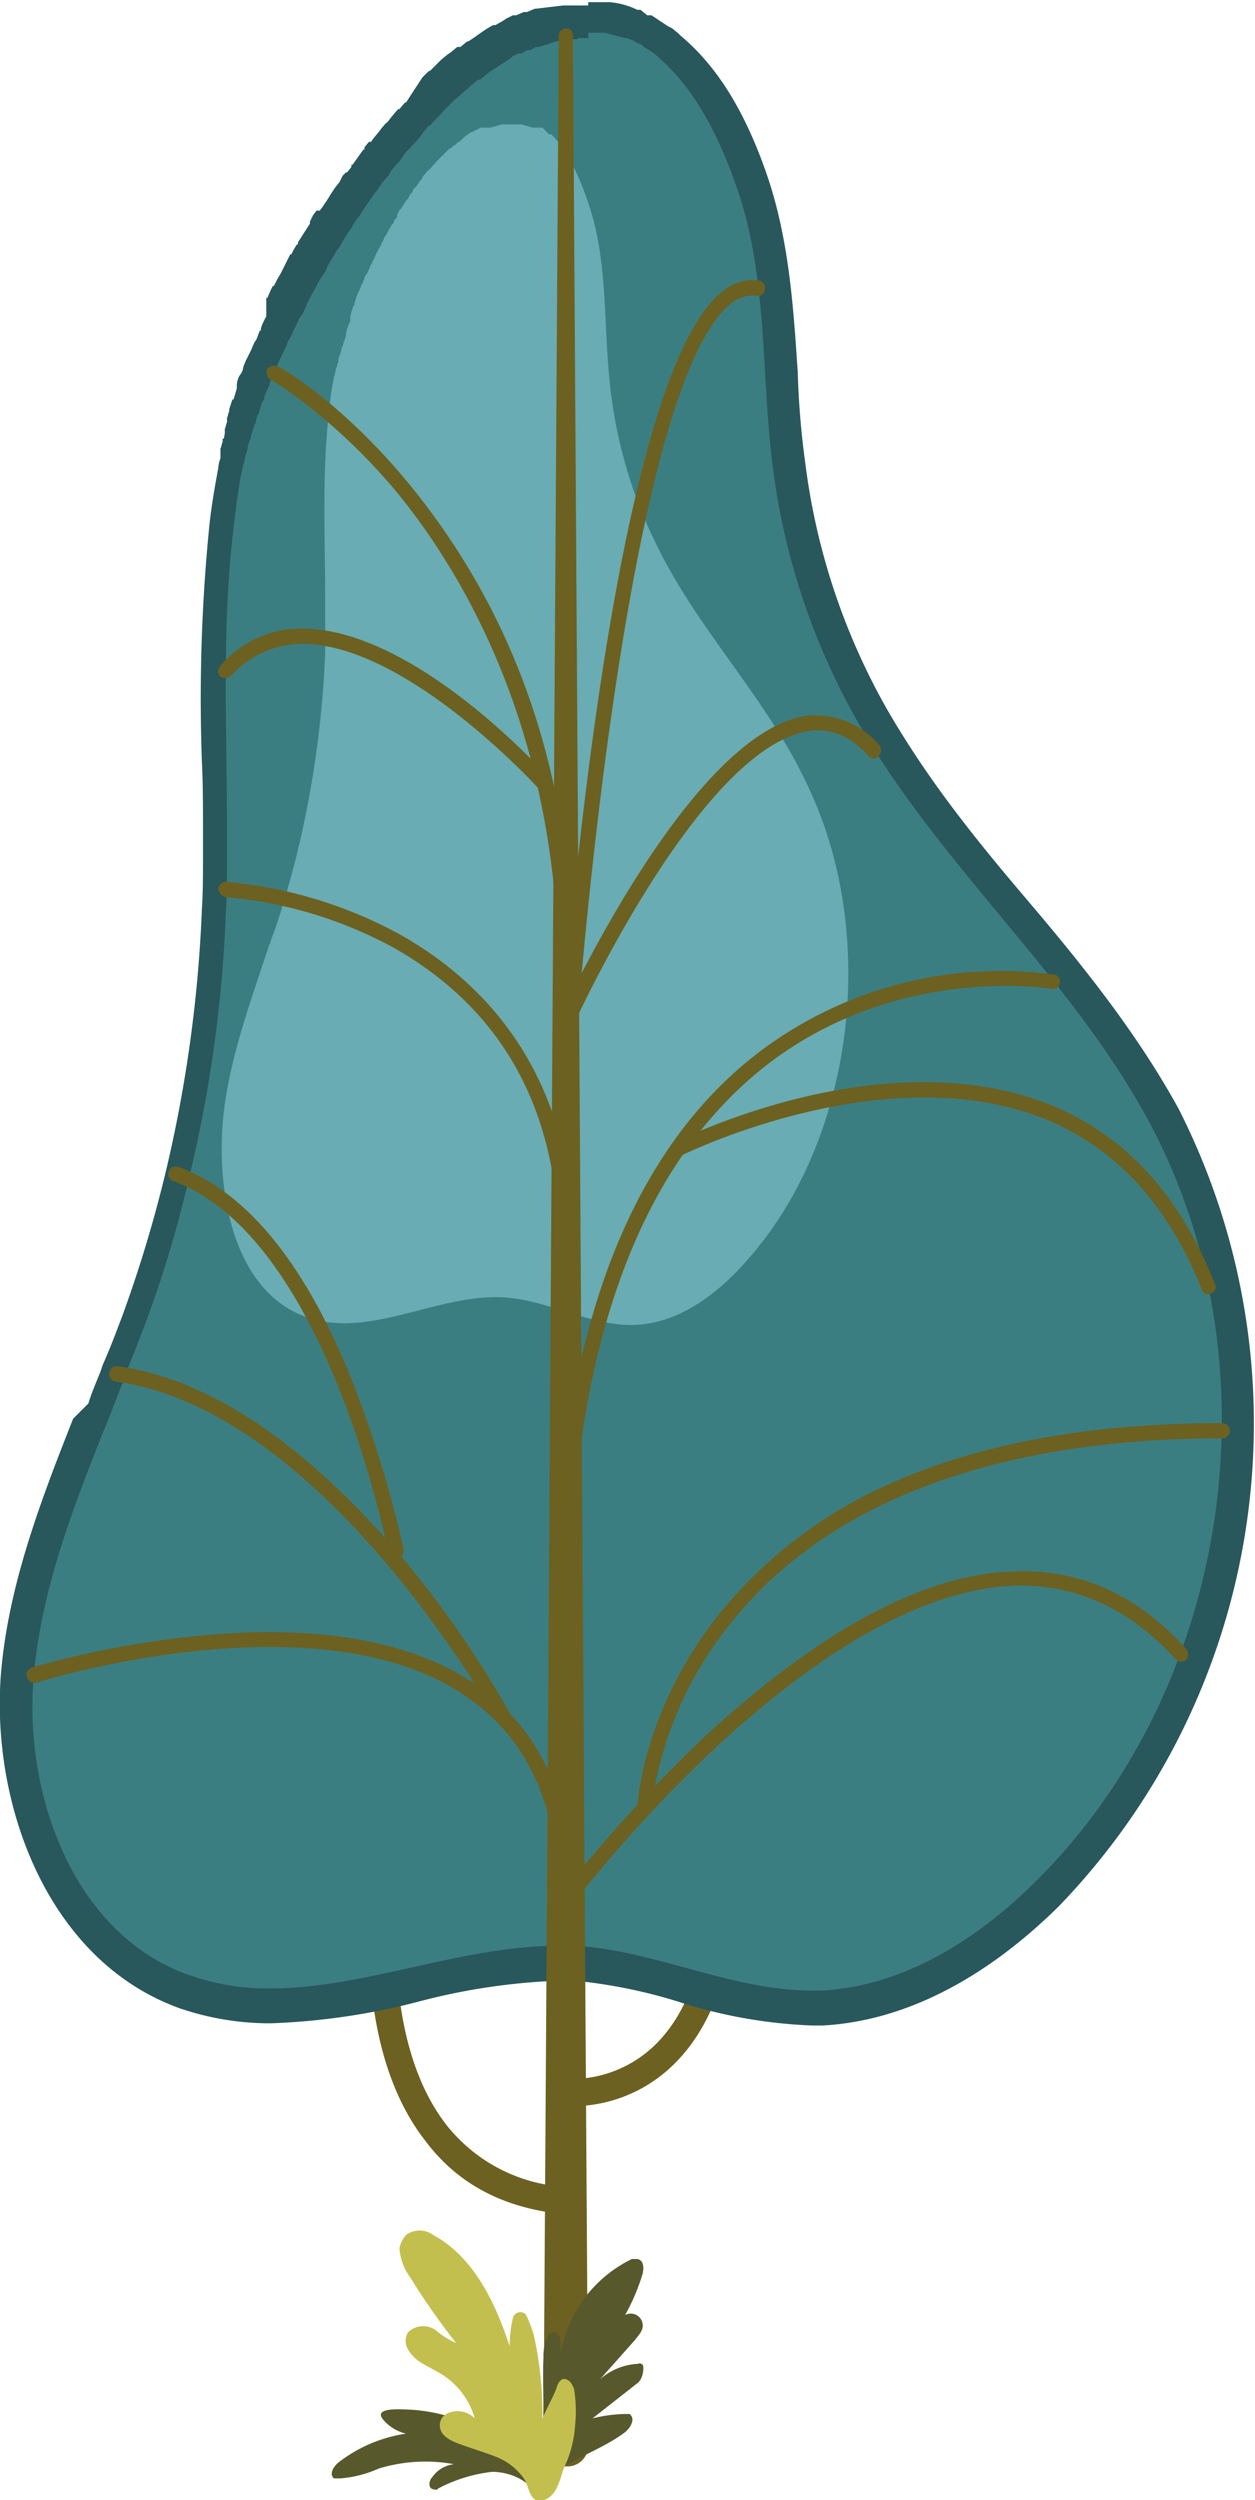 <svg xmlns="http://www.w3.org/2000/svg" viewBox="0 0 115 229.1"><g style="isolation:isolate"><g id="Layer_2" data-name="Layer 2"><g id="Layer_1-2" data-name="Layer 1"><path d="M51.9,202.9h-.1c-5.5-.5-9.8-2.7-12.8-6.7-7.3-9.3-4.8-24.9-4.7-25.6a1.2,1.2,0,0,1,1.4-1,1.1,1.1,0,0,1,1,1.4h0c0,.2-2.4,15.2,4.2,23.7A15,15,0,0,0,52,200.4a1.1,1.1,0,0,1,1.1,1.3A1.2,1.2,0,0,1,51.9,202.9Z" style="fill:#6c6120"/><path d="M52.5,193h-.6a1.2,1.2,0,0,1-1.1-1.4,1.2,1.2,0,0,1,1.3-1.1,11,11,0,0,0,7.8-3c3.7-3.5,5.4-9.7,5.1-18.3a1.2,1.2,0,0,1,1.2-1.3,1.4,1.4,0,0,1,1.3,1.2c.3,9.4-1.7,16.2-5.9,20.2A13.3,13.3,0,0,1,52.5,193Z" style="fill:#6c6120"/><path d="M74.4,184.1c-4.1,0-8.1-1.1-11.9-2.1a49.2,49.2,0,0,0-9.7-2H51.1c-4.3,0-8.7,1-13,1.9a61.2,61.2,0,0,1-13.3,2,22.2,22.2,0,0,1-7.9-1.3C5.5,178.4.6,164.8,1.6,153.4c.7-7.9,3.4-15,6.5-22.9l1.9-4.8,1.8-4.6a128.9,128.9,0,0,0,4.1-13.8,121.7,121.7,0,0,0,3.3-23.9c.1-1.5.1-3.2.1-5V75.9c0-2,0-4.1-.1-6.2a155,155,0,0,1,.7-21.5,45,45,0,0,1,.8-5.1c0-.2.1-.5.1-.8a4.5,4.5,0,0,0,.2-.8l.3-.9.2-1,.4-1.3.4-.9.3-1,.6-1.4.4-1.1.5-1.1.4-1,.5-1.1.5-1,.6-1.1.5-1.1.6-1.1.9-1.6.6-1.1.6-1.1.7-1.1.7-1,.7-1.1.7-1,1.3-1.9,1-1.4.2-.3.8-1,.8-.9.4-.6.8-.9.3-.3,1.2.9-1.1-1,.5-.6L39.7,9l.6-.6.3-.3.5-.5.3-.2.8-.7.6-.5.3-.2.6-.5h.1A16.4,16.4,0,0,1,46,4l.2-.2.6-.3h.3l.6-.3.3-.2.6-.2h.1l.8-.3h.1a9.8,9.8,0,0,1,2.3-.6h3.7l2.3.6h.2l.6.3H59l.5.3.3.2.6.4.3.2.5.4.2.2c2.9,2.5,5.4,6.5,7.3,11.9s2.5,11.9,2.9,17.9a81.2,81.2,0,0,0,.7,8.5,61.9,61.9,0,0,0,7.8,23.2c3.5,6.2,8.2,11.8,12.7,17.2s10.1,12.2,13.9,19.2c12.1,22.6,7.5,53.3-10.7,71.3-6.6,6.6-13.8,10.2-20.7,10.5Z" style="fill:#3b7e82"/><path d="M53.9,3h1.5l1.9.5h.2l.5.2.3.2.5.2.2.2.5.3.3.2.5.4.2.2c2.5,2.2,4.9,5.8,6.8,11.2,3.1,8.3,2.4,17.4,3.5,26.1a63.3,63.3,0,0,0,8,23.8c7.5,13,19.4,23.1,26.5,36.3,11.9,22.2,7.5,51.9-10.4,69.6-5.3,5.3-12.1,9.6-19.6,10h-.9c-7.3,0-14.2-3.6-21.5-4.1H51.1c-8.8,0-17.7,3.9-26.3,3.9a21.2,21.2,0,0,1-7.4-1.2C6.9,177.4,2.1,164.6,3.1,153.5c.7-7.8,3.5-15.1,6.4-22.4.6-1.4,1.1-2.8,1.7-4.3a1.4,1.4,0,0,0,.2-.6l1.8-4.6a107.9,107.9,0,0,0,4.2-14,122.6,122.6,0,0,0,3.3-24.1c.1-1.7.1-3.4.1-5.1V75.9c0-9.2-.5-18.4.6-27.5.2-1.7.4-3.3.7-5,.1-.2.1-.5.2-.8a.3.3,0,0,1,.1-.2,1.3,1.3,0,0,1,.1-.6.4.4,0,0,1,.1-.3c0-.2.1-.3.1-.5s.1-.3.1-.4l.2-.5a.6.6,0,0,1,.1-.4,1.4,1.4,0,0,1,.2-.6.4.4,0,0,1,.1-.3c.1-.3.1-.5.2-.8a.1.1,0,0,0,.1-.1l.3-1,.2-.3a1.9,1.9,0,0,1,.2-.7l.2-.4c.1-.2.1-.4.2-.6s.1-.3.2-.4l.3-.6c0-.2.1-.3.1-.4l.3-.7c.1-.1.1-.3.2-.4l.4-.8a.4.4,0,0,1,.1-.3,9.3,9.3,0,0,0,.5-1c0-.1.1-.2.2-.4l.3-.7.3-.4.3-.6c.1-.2.1-.4.2-.5l.3-.6.3-.5.3-.6.3-.5.4-.6.2-.5.6-1,.3-.5a2.1,2.1,0,0,0,.4-.6l.3-.5.3-.5a2.1,2.1,0,0,0,.4-.6l.3-.5.4-.5.3-.5.4-.6.3-.4.4-.6.2-.2a6.4,6.4,0,0,1,1-1.3l.2-.4.5-.6.3-.3.4-.6.3-.4c.2-.1.3-.3.5-.5l.3-.3.5-.6.2-.3.5-.6h.1L40.8,10h0l.6-.6.2-.2.6-.5.2-.2L43,8l.2-.2.6-.5H44l.6-.5a.1.1,0,0,0,.1-.1l2-1.3c.1-.1.2-.1.2-.2l.6-.3h.3l.5-.3h.3l.5-.3h.3l.6-.2h.1a7.3,7.3,0,0,1,2-.5h.8c0-.1.1-.1.2-.1h.8m0-3H51.6L49.1.8H49l-.7.3H48l-.7.3H47l-.6.3-.3.2h0l-.7.4h-.2c-.8.4-1.5,1-2.3,1.5h-.1l-.6.5h-.3l-.6.5-.3.2-.6.5-.3.3-.5.5-.2.2h-.1l-.6.6h0L37.2,9.4h-.1l-.5.6h-.1l-.2.2-.5.6-.3.4c-.2.1-.3.3-.5.5l-.3.4-.5.6-.2.3h-.2l-.4.5v.2h-.1l-1,1.4h-.1v.2l-.4.5h-.1l-.3.3-.3.6-.4.5-.4.6-.3.5-.4.6-.3.4H29l-.3.4-.3.6h0v.2l-.2.3-.7,1.1-.2.3v.2h-.1l-.3.5-.2.4h-.1l-.3.6-.3.6-.3.6-.3.5-.3.6h-.1l-.2.4-.3.7h-.1V29a5.4,5.4,0,0,0-.5,1.1v.2h-.1l-.3.8-.2.3h0l-.3.7-.2.4-.3.6-.2.5a1.4,1.4,0,0,1-.2.6h0l-.2.3a2.5,2.5,0,0,0-.2.7v.4l-.3,1h-.1l-.3.9v.2h0c-.1.2-.1.4-.2.6v.4h0c-.1.2-.1.4-.2.6v.4a4.3,4.3,0,0,1-.1.5h-.1v.3c-.1.2-.1.4-.2.6h0V42a2.9,2.9,0,0,0-.2.9c-.3,1.6-.6,3.3-.8,5.1a159.4,159.4,0,0,0-.7,21.8c.1,2,.1,4.1.1,6.1v2.5c0,1.8,0,3.4-.1,4.9a125.2,125.2,0,0,1-3.2,23.6,120.7,120.7,0,0,1-4.1,13.7c-.5,1.3-1,2.7-1.8,4.5l-.2.6c-.4,1-.8,1.9-1.1,2.9L6.7,130c-3,7.6-5.9,15.2-6.6,23.2-1,12,4.2,26.4,16.3,30.8a25.5,25.5,0,0,0,8.4,1.4,62,62,0,0,0,13.6-2,58.3,58.3,0,0,1,12.7-1.9h1.6a47.5,47.5,0,0,1,9.4,1.9,45.3,45.3,0,0,0,12.3,2.2h1c7.3-.4,14.7-4.1,21.6-10.9a63.7,63.7,0,0,0,11-73.1c-3.9-7.1-9-13.4-14.1-19.4s-9-11-12.5-17a61,61,0,0,1-7.6-22.7,77.1,77.1,0,0,1-.7-8.4c-.4-6-.8-12.3-2.9-18.3S65.5,5.9,62.4,3.3h0l-.2-.2-.6-.5-.4-.2L60.6,2l-.3-.2-.6-.4h-.4L58.7.9h-.3A7.2,7.2,0,0,0,55.9.2h-2Z" style="fill:#28575c"/><g style="opacity:0.5;mix-blend-mode:screen"><path d="M20.4,103c.4-4.8,1.9-9.3,3.4-13.8h0l.9-2.7a.4.4,0,0,0,.1-.3c.4-1,.7-1.9,1-2.9A83.3,83.3,0,0,0,28,74.7a93.3,93.3,0,0,0,1.8-14.9V55.2c0-5.7-.3-11.4.3-17,.1-1,.2-2.1.4-3.1s.1-.3.1-.4v-.2c.1-.1.1-.2.1-.4h0a.8.8,0,0,0,.1-.4.3.3,0,0,0,.1-.2.4.4,0,0,1,.1-.3v-.2c0-.2.1-.3.1-.4s.1-.1.1-.2.1-.3.1-.5h0a1.4,1.4,0,0,0,.2-.6.3.3,0,0,0,.1-.2c0-.1.1-.2.1-.4v-.2a.8.8,0,0,0,.1-.4.4.4,0,0,0,.1-.3c.1-.1.1-.2.2-.4V29c0-.1.1-.3.1-.4s.1-.2.1-.3.1-.3.2-.4v-.2c.1-.2.1-.4.2-.6a.4.4,0,0,0,.1-.3.8.8,0,0,0,.2-.4.4.4,0,0,0,.1-.3.5.5,0,0,0,.2-.4.4.4,0,0,0,.1-.3l.2-.3c.1-.1.1-.2.2-.4s.1-.2.1-.3l.2-.3a.8.8,0,0,1,.2-.4c0-.1.1-.2.1-.3l.3-.6.2-.3a.8.8,0,0,1,.2-.4c0-.1.1-.2.1-.3s.2-.2.2-.3l.2-.4.2-.3c0-.1.1-.2.2-.3s.1-.2.1-.3l.3-.3v-.3a.8.8,0,0,0,.2-.4h.1l.5-.8.2-.2.2-.4.2-.2a.8.8,0,0,1,.2-.4c.1,0,.1-.1.2-.2l.2-.3c.1-.1.1-.2.2-.2l.2-.4.2-.2.2-.3h.1l.7-.8h0l.3-.3.2-.2.2-.2.2-.2.3-.3h.1l.3-.3h.1l.3-.3h.1a4.8,4.8,0,0,1,1.1-.9h.1l.3-.2h.1l.3-.2h.9l1.1-.3h1.8l1,.3h.9l.2.2.2.2.2.2h.2q2,1.9,3.6,6.9c1.6,5.1,1.2,10.7,1.8,16.1a43.1,43.1,0,0,0,4.3,14.7c3.9,8,10.3,14.2,14,22.4,6.3,13.6,4,31.9-5.5,42.8-2.8,3.3-6.4,6-10.4,6.2s-7.9-2.2-11.9-2.5c-6.3-.5-12.8,4.1-18.8,1.6S19.9,109.8,20.4,103Z" style="fill:#98d9e4"/></g><path d="M52.5,3.2,53.9,224a1.9,1.9,0,0,1-2,2,2,2,0,0,1-2.1-2h0L51.2,3.2a.7.7,0,0,1,.7-.6A.6.6,0,0,1,52.5,3.2Z" style="fill:#6c6120"/><path d="M51.9,90.7a.8.8,0,0,1-.7-.7C51.2,69.2,44,55.3,38,47.2S24.9,34.8,24.8,34.8a.8.8,0,0,1-.3-1,.8.8,0,0,1,1-.2c.3.1,6.9,3.9,13.6,12.8S52.6,68.8,52.6,90A.8.8,0,0,1,51.9,90.7Z" style="fill:#6c6120"/><path d="M51.9,138.6h-.1c-.4,0-.6-.3-.6-.7,1.7-19.6,7.9-33.6,18.5-41.6a36.7,36.7,0,0,1,26.9-7,.6.6,0,0,1,.5.8.6.6,0,0,1-.8.5c-.1,0-13.8-2.3-25.8,6.8-10.2,7.8-16.3,21.5-17.9,40.6A.7.7,0,0,1,51.9,138.6Z" style="fill:#6c6120"/><path d="M51.9,174.8h-.2a.7.7,0,0,1-.5-.6c0-8.4-2.7-14.6-8-18.4-13.4-9.9-39.6-1.7-39.9-1.6a.7.7,0,0,1-.8-.5c-.2-.4,0-.7.4-.9a87.1,87.1,0,0,1,15.2-2.9c7.8-.8,18.6-.6,26,4.8,5.2,3.8,8,9.7,8.4,17.5a134.9,134.9,0,0,1,12-13c10.5-9.7,20-14.9,28.2-15.2,6.2-.3,11.5,2.1,16,7.1a.8.8,0,0,1,0,1,.7.7,0,0,1-1-.1c-4.2-4.6-9.2-6.9-14.9-6.7-19,.9-40.2,29-40.4,29.3Z" style="fill:#6c6120"/><path d="M110.7,118.6a.6.6,0,0,1-.6-.5c-3.1-7.8-8-13.1-14.7-15.7-14.6-5.6-32.8,3.4-33,3.5a.7.7,0,0,1-.9-.3.6.6,0,0,1,.3-.9c.8-.4,18.9-9.4,34.1-3.6,7,2.7,12.2,8.3,15.4,16.5a.6.6,0,0,1-.3.9Z" style="fill:#6c6120"/><path d="M49.9,72.6a.5.5,0,0,1-.5-.3c-.1-.1-12-13.2-21.6-13.3a8.8,8.8,0,0,0-6.6,2.9.8.8,0,0,1-1,.1.7.7,0,0,1,0-1,9.7,9.7,0,0,1,7.6-3.4c10.3.1,22.1,13.2,22.6,13.8a.7.7,0,0,1,0,1Z" style="fill:#6c6120"/><path d="M46.3,158.3a.6.6,0,0,1-.6-.4c-.2-.3-15.9-28.7-35.1-31.3a.7.7,0,0,1,.2-1.4c10.4,1.4,19.7,10.1,25.7,17.1a94.6,94.6,0,0,1,10.4,15,.6.6,0,0,1-.3.9Z" style="fill:#6c6120"/><path d="M51.9,98.6h-.1a.8.8,0,0,1-.6-.8c.2-2.5,4.3-62.7,15-71.1a4.4,4.4,0,0,1,3.4-1,.7.7,0,0,1,.5.8.6.6,0,0,1-.7.6,3.2,3.2,0,0,0-2.4.7c-10.1,8-14.4,69.5-14.4,70.1A.8.8,0,0,1,51.9,98.6Z" style="fill:#6c6120"/><path d="M52,94h-.3a.8.8,0,0,1-.3-1c.5-1,11.9-25.7,22.4-27.4a7.7,7.7,0,0,1,6.8,2.7.8.8,0,0,1-.1,1,.6.6,0,0,1-.9,0c-1.7-1.9-3.5-2.6-5.5-2.3-9.9,1.5-21.3,26.4-21.4,26.6A.8.8,0,0,1,52,94Z" style="fill:#6c6120"/><path d="M51.9,115.1a.7.7,0,0,1-.7-.6c0-12.7-5.1-22-15.2-27.7a39.3,39.3,0,0,0-15.4-4.6.9.9,0,0,1-.6-.8.7.7,0,0,1,.7-.6,40.8,40.8,0,0,1,15.9,4.8c7.3,4.1,16,12.3,16,28.9A.7.7,0,0,1,51.9,115.1Z" style="fill:#6c6120"/><path d="M59,166.4h0a.6.6,0,0,1-.6-.8c0-.3.5-8.9,7.5-17.7a41.9,41.9,0,0,1,16-12.1c8.2-3.6,18.3-5.4,30.1-5.4a.7.7,0,0,1,0,1.4c-20.6,0-36.2,5.8-45,16.9a33.5,33.5,0,0,0-7.3,17A.7.7,0,0,1,59,166.4Z" style="fill:#6c6120"/><path d="M36.3,142.8a.8.8,0,0,1-.7-.5c-.1-.3-5.6-29-19.8-34.1a.7.7,0,0,1,.5-1.3c6.3,2.3,11.7,8.9,16,19.7A106.7,106.7,0,0,1,37,142c0,.4-.2.8-.6.8Z" style="fill:#6c6120"/><path d="M45.1,223a15.1,15.1,0,0,0-3.7-1.5,15.9,15.9,0,0,0-3.8-.7c-.5,0-3.5-.3-2.5.9a3.9,3.9,0,0,0,2.1,1.3,13.3,13.3,0,0,0-6,2.5c-.6.4-1.1,1.2-.6,1.6h.6a10.6,10.6,0,0,0,3.5-.9,14.6,14.6,0,0,1,6.9-.4,2.8,2.8,0,0,0-2,1.2c-.3.3-.4,1,.1,1.1s.3,0,.5-.1a14,14,0,0,1,4.9-1.5c1.6,0,3.6.8,4.1,2.4,1.2-1.8-1-3.8-2.3-4.7A8.3,8.3,0,0,0,45.1,223Z" style="fill:#57592c"/><path d="M49.8,216a4.5,4.5,0,0,1,.4-2,.6.6,0,0,1,1.1.2,6,6,0,0,1,0,1.9,11.9,11.9,0,0,1,6.6-9.1h.5c.6.1.6.8.5,1.3a18.8,18.8,0,0,1-2.2,4.8,1.1,1.1,0,0,1,2.2,0c0,.5-.4.9-.7,1.3L55,218a5.7,5.7,0,0,1,3.5-1.4c.1-.1.3,0,.4.1s.1,1.1-.4,1.6l-4.2,3.3a13.5,13.5,0,0,1,2.8-.4h.6c.6.5,0,1.4-.6,1.8-2.5,1.8-5.6,2.5-7.8,5-.3-1.8.2-3.5.4-5.2S49.7,218.3,49.8,216Z" style="fill:#57592c"/><path d="M52.6,218.9c-.2-.5-.4-.8-.8-.9s-.7.4-.8.8-.9,1.9-1.3,2.8a33,33,0,0,0-.8-7.7,13.4,13.4,0,0,0-.7-1.8.7.7,0,0,0-1.2.3,11.5,11.5,0,0,0-.3,2.6c-1.3-4-3.3-8.2-7-10.2a2.1,2.1,0,0,0-2.5,0,2.7,2.7,0,0,0-.6,1.2,5.2,5.2,0,0,0,1,2.7,64.2,64.2,0,0,0,4.2,6,7.6,7.6,0,0,1-1.9-1.2,2,2,0,0,0-2.5.2,1.5,1.5,0,0,0,0,1.6c.6,1.1,1.8,1.5,2.8,2.1a7,7,0,0,1,3.3,4.2,2.2,2.2,0,0,0-2.4-.5,1.2,1.2,0,0,0-.8,1.1c0,.8.6,1.2,1.2,1.5s2.6.9,3.9,1.4a5.7,5.7,0,0,1,2.6,2c.5.7.5,2.4,1.8,2s1.5-2,1.9-3a10.7,10.7,0,0,0,1-3.9A12.6,12.6,0,0,0,52.6,218.9Z" style="fill:#c3bf4f"/></g></g></g></svg>